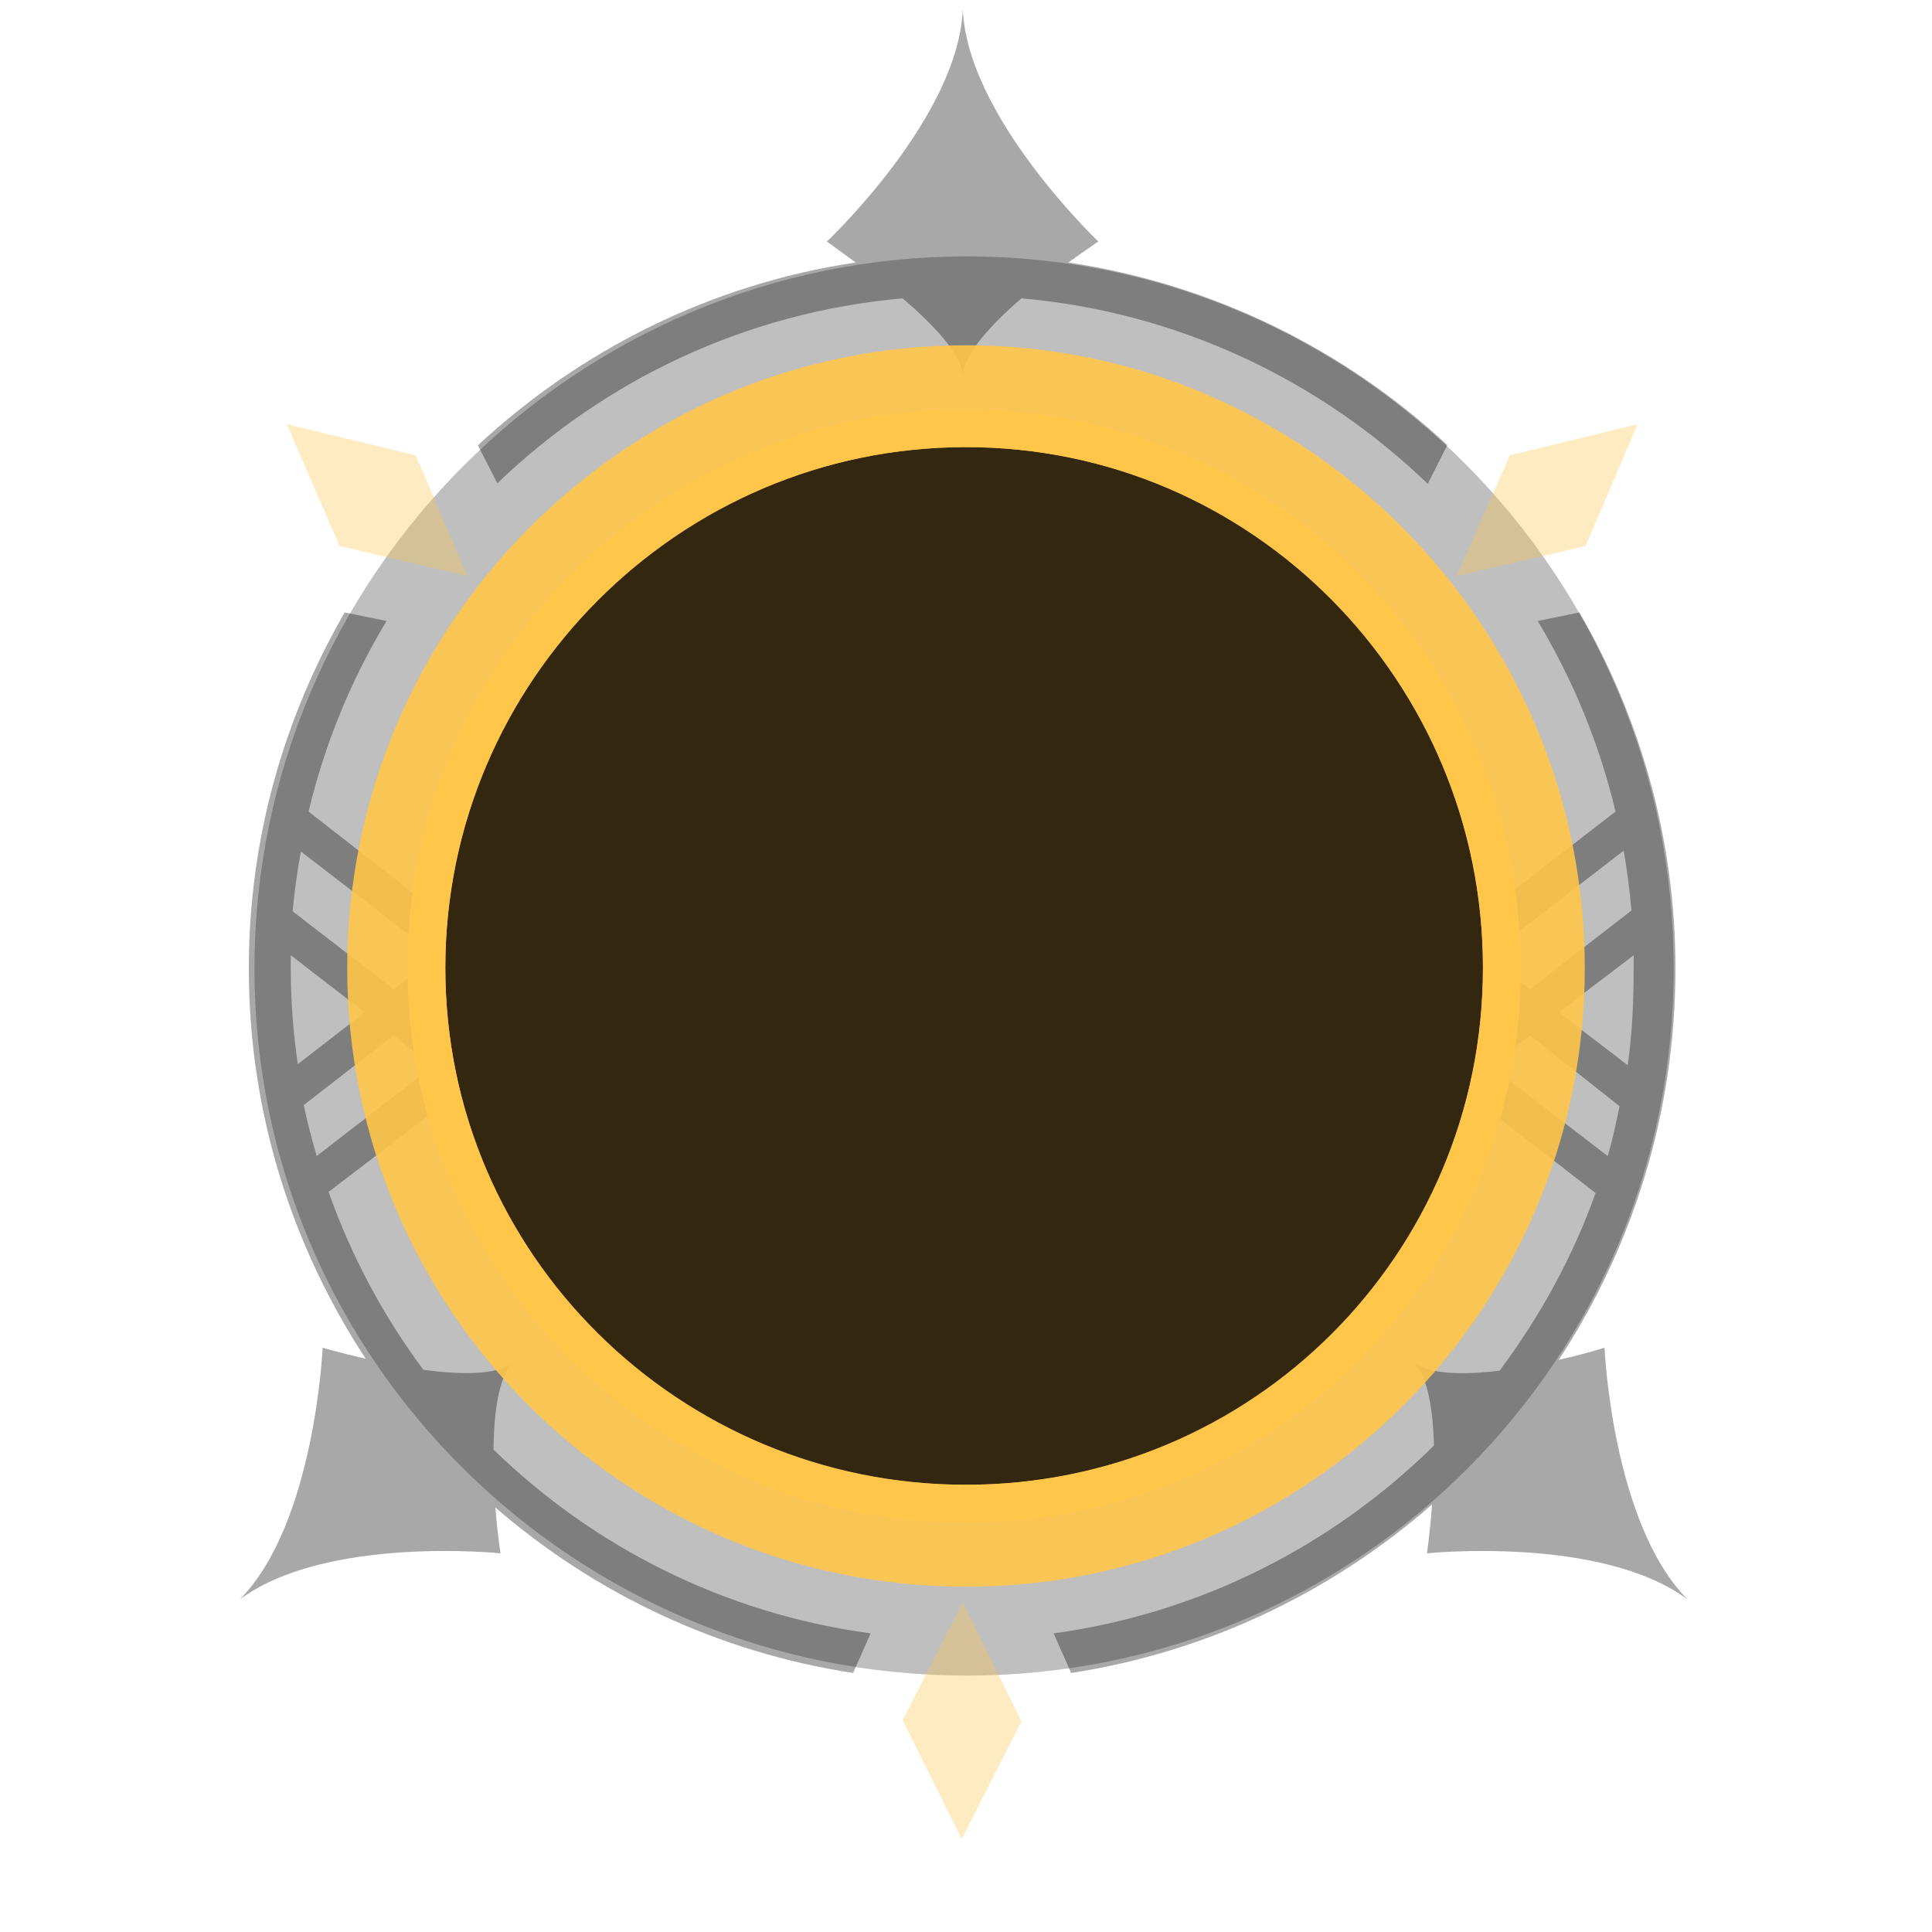 <svg xmlns:xlink="http://www.w3.org/1999/xlink" viewBox="0 0 14 14" width="14" height="14" version="1.1" id="svg13" sodipodi:docname="Const.svg" inkscape:version="1.1 (c68e22c387, 2021-05-23)" xmlns:inkscape="http://www.inkscape.org/namespaces/inkscape" xmlns:sodipodi="http://sodipodi.sourceforge.net/DTD/sodipodi-0.dtd" xmlns="http://www.w3.org/2000/svg" xmlns:svg="http://www.w3.org/2000/svg">
  <defs id="defs17">
    <filter inkscape:collect="always" style="color-interpolation-filters:sRGB" id="filter852" x="-0.142" y="-0.142" width="1.284" height="1.284">
      <feGaussianBlur inkscape:collect="always" stdDeviation="0.808" id="feGaussianBlur854"></feGaussianBlur>
    </filter>
  </defs>
  <sodipodi:namedview id="namedview15" pagecolor="#505050" bordercolor="#ffffff" borderopacity="1" inkscape:pageshadow="0" inkscape:pageopacity="0" inkscape:pagecheckerboard="1" showgrid="false" inkscape:zoom="46" inkscape:cx="6.8369565" inkscape:cy="6.9891304" inkscape:window-width="2560" inkscape:window-height="1377" inkscape:window-x="-10" inkscape:window-y="-10" inkscape:window-maximized="1" inkscape:current-layer="layer1"></sodipodi:namedview>
  <style id="style2">
     .locked #blur {
         fill: black;
         opacity: 0.2 !important;
      }
      .locked #tria1 {
         display: none;
      }
      .locked #tria2 {
         display: none;
      }
      .locked #tria3 {
         display: none;
      }
      .locked #lock {
         display: inline !important;
      }
      .locked #spikes {
         fill: black;
         opacity: 0.2 !important;
      }
      .locked #c1 {
         display: none;
      }
      .locked #c2 {
         fill: currentColor;
         filter: brightness(0.8);
      }
   </style>
  <g id="layer1" style="display:inline">
    <path id="blur" fill="currentColor" d="m 7.005,1.858 c 2.838,0 5.123,2.323 5.123,5.161 0,2.838 -2.285,5.123 -5.123,5.123 -2.838,0 -5.161,-2.285 -5.161,-5.123 0,-2.838 2.323,-5.161 5.161,-5.161 z" style="filter:url(#filter852);opacity:0.501"></path>
    <path fill="currentColor" id="spikes" style="filter: saturate(1.2) brightness(1.2); opacity: 0.34; paint-order: stroke markers;" d="M 6.977 0.064 C 6.947 0.851 5.992 1.75 5.992 1.75 C 5.992 1.75 6.076 1.812 6.201 1.902 C 5.15 2.059 4.206 2.537 3.463 3.227 L 3.604 3.502 C 4.381 2.755 5.404 2.262 6.541 2.162 C 6.758 2.348 6.964 2.561 6.977 2.719 C 6.989 2.561 7.185 2.348 7.402 2.162 C 8.541 2.262 9.568 2.757 10.346 3.506 L 10.488 3.225 C 9.744 2.534 8.795 2.06 7.742 1.902 C 7.867 1.812 7.959 1.75 7.959 1.75 C 7.959 1.75 7.006 0.845 6.977 0.064 z M 2.498 4.438 C 2.059 5.197 1.803 6.077 1.803 7.018 C 1.803 8.064 2.117 9.033 2.65 9.846 C 2.469 9.805 2.338 9.766 2.338 9.766 C 2.338 9.766 2.282 11.04 1.738 11.59 C 2.364 11.125 3.627 11.256 3.627 11.256 C 3.627 11.256 3.604 11.113 3.59 10.924 C 4.307 11.545 5.199 11.972 6.182 12.123 L 6.309 11.836 C 5.252 11.693 4.304 11.212 3.576 10.504 C 3.579 10.24 3.612 9.981 3.715 9.877 C 3.596 9.966 3.334 9.962 3.068 9.926 C 2.778 9.537 2.546 9.103 2.381 8.637 L 3.156 8.045 L 3.156 7.4 L 3.068 7.336 L 3.156 7.27 L 3.156 6.938 L 2.852 7.168 L 2.121 6.604 C 2.133 6.458 2.155 6.311 2.18 6.17 L 3.156 6.922 L 3.156 6.598 L 2.236 5.881 C 2.354 5.387 2.546 4.923 2.801 4.5 L 2.498 4.438 z M 11.445 4.438 L 11.143 4.5 C 11.397 4.923 11.589 5.387 11.707 5.881 L 10.723 6.641 L 10.723 7.227 L 10.867 7.336 L 10.723 7.451 L 10.723 7.994 L 11.562 8.645 C 11.398 9.108 11.156 9.545 10.867 9.932 C 10.612 9.964 10.362 9.961 10.248 9.875 L 10.248 9.877 C 10.347 9.976 10.385 10.223 10.391 10.475 C 9.66 11.196 8.703 11.69 7.635 11.836 L 7.762 12.123 C 8.755 11.97 9.655 11.534 10.377 10.902 C 10.363 11.107 10.34 11.256 10.34 11.256 C 10.34 11.256 11.602 11.125 12.229 11.59 C 11.682 11.041 11.627 9.766 11.627 9.766 C 11.627 9.766 11.488 9.811 11.295 9.854 C 11.83 9.039 12.141 8.066 12.141 7.018 C 12.141 6.077 11.884 5.197 11.445 4.438 z M 11.766 6.164 C 11.79 6.305 11.81 6.452 11.822 6.598 L 11.086 7.168 L 10.773 6.93 L 11.766 6.164 z M 2.107 6.922 L 2.643 7.336 L 2.158 7.711 C 2.125 7.483 2.107 7.255 2.107 7.018 C 2.107 6.987 2.107 6.952 2.107 6.922 z M 11.838 6.922 C 11.838 6.952 11.838 6.987 11.838 7.018 C 11.838 7.257 11.828 7.488 11.795 7.719 L 11.295 7.336 L 11.838 6.922 z M 2.852 7.502 L 3.135 7.727 L 2.295 8.377 C 2.26 8.257 2.227 8.132 2.201 8.008 L 2.852 7.502 z M 11.086 7.502 L 11.736 8.016 C 11.711 8.137 11.685 8.259 11.65 8.377 L 10.803 7.727 L 11.086 7.502 z " stroke-width="14px"></path>
    <path fill="#FFC64A" style="opacity: 0.34; paint-order: stroke markers;" d="M 6.977,11.611 6.541,12.465 6.969,13.326 7.402,12.473 Z" id="tria1" stroke-width="14px"></path>
    <path fill="#FFC64A" style="opacity: 0.34; paint-order: stroke markers;" d="m 11.867,3.074 -0.926,0.225 -0.385,0.875 0.934,-0.217 z" id="tria2" stroke-width="14px"></path>
    <path fill="#FFC64A" style="opacity: 0.34; paint-order: stroke markers;" d="m 2.078,3.074 0.383,0.883 0.926,0.217 -0.375,-0.875 z" id="tria3" stroke-width="14px"></path>
    <path id="backdrop" fill="#FFC64A" d="m 7,3.119 c 2.142,0 3.867,1.753 3.867,3.895 0,2.142 -1.725,3.867 -3.867,3.867 -2.142,0 -3.895,-1.725 -3.895,-3.867 0,-2.142 1.753,-3.895 3.895,-3.895 z"></path>
    <path id="backdropBlack" fill="#000000" style="filter: brightness(0.2); paint-order: stroke markers;" d="m 7,3.119 c 2.142,0 3.867,1.753 3.867,3.895 0,2.142 -1.725,3.867 -3.867,3.867 -2.142,0 -3.895,-1.725 -3.895,-3.867 0,-2.142 1.753,-3.895 3.895,-3.895 z" fill-opacity="0.8" stroke-width="14.452px"></path>
    <path id="c1" fill="#FFC64A" style="opacity: 0.9; paint-order: stroke markers;" d="m 7,2.502 c -2.475,0 -4.484,2.037 -4.484,4.512 0,2.475 2.01,4.484 4.484,4.484 2.475,0 4.484,-2.01 4.484,-4.484 C 11.484,4.539 9.475,2.502 7,2.502 Z m 0,0.738 c 2.084,-1.4e-6 3.746,1.69 3.746,3.773 C 10.746,9.097 9.084,10.76 7,10.76 4.916,10.76 3.227,9.097 3.227,7.014 3.227,4.93 4.916,3.24 7,3.24 Z" stroke-width="14px"></path>
    <path id="c2" fill="#FFC64A" style="paint-order: stroke markers;" d="m 7,2.967 c -2.223,0 -4.047,1.824 -4.047,4.047 0,2.223 1.824,4.02 4.047,4.02 2.223,0 4.02,-1.796 4.02,-4.02 0,-2.223 -1.796,-4.047 -4.02,-4.047 z m 0,0.273 c 2.075,0 3.746,1.698 3.746,3.773 0,2.075 -1.671,3.746 -3.746,3.746 -2.075,0 -3.773,-1.671 -3.773,-3.746 0,-2.075 1.698,-3.773 3.773,-3.773 z" stroke-width="14px"></path>
    <path id="lock" fill="#FFFFFF" style="display: none; opacity: 1; paint-order: stroke markers;" d="M 7.017,5.224 A 0.898,0.898 0 0 0 6.12,6.121 V 6.334 H 5.774 A 0.117,0.117 0 0 0 5.656,6.451 V 8.391 A 0.117,0.117 0 0 0 5.774,8.508 H 8.226 A 0.117,0.117 0 0 0 8.343,8.391 V 6.451 A 0.117,0.117 0 0 0 8.226,6.334 H 7.916 V 6.121 A 0.898,0.898 0 0 0 7.017,5.224 Z m 0,0.343 A 0.572,0.572 0 0 1 7.59,6.138 V 6.334 H 6.446 V 6.138 A 0.572,0.572 0 0 1 7.017,5.567 Z m -0.016,1.411 a 0.318,0.318 0 0 1 0.317,0.318 0.318,0.318 0 0 1 -0.188,0.289 v 0.286 c 0,0.049 -0.039,0.086 -0.088,0.086 h -0.083 c -0.049,0 -0.088,-0.038 -0.088,-0.086 V 7.585 A 0.318,0.318 0 0 1 6.682,7.296 0.318,0.318 0 0 1 7.001,6.978 Z" stroke-width="0.063px"></path>
  </g>

</svg>
